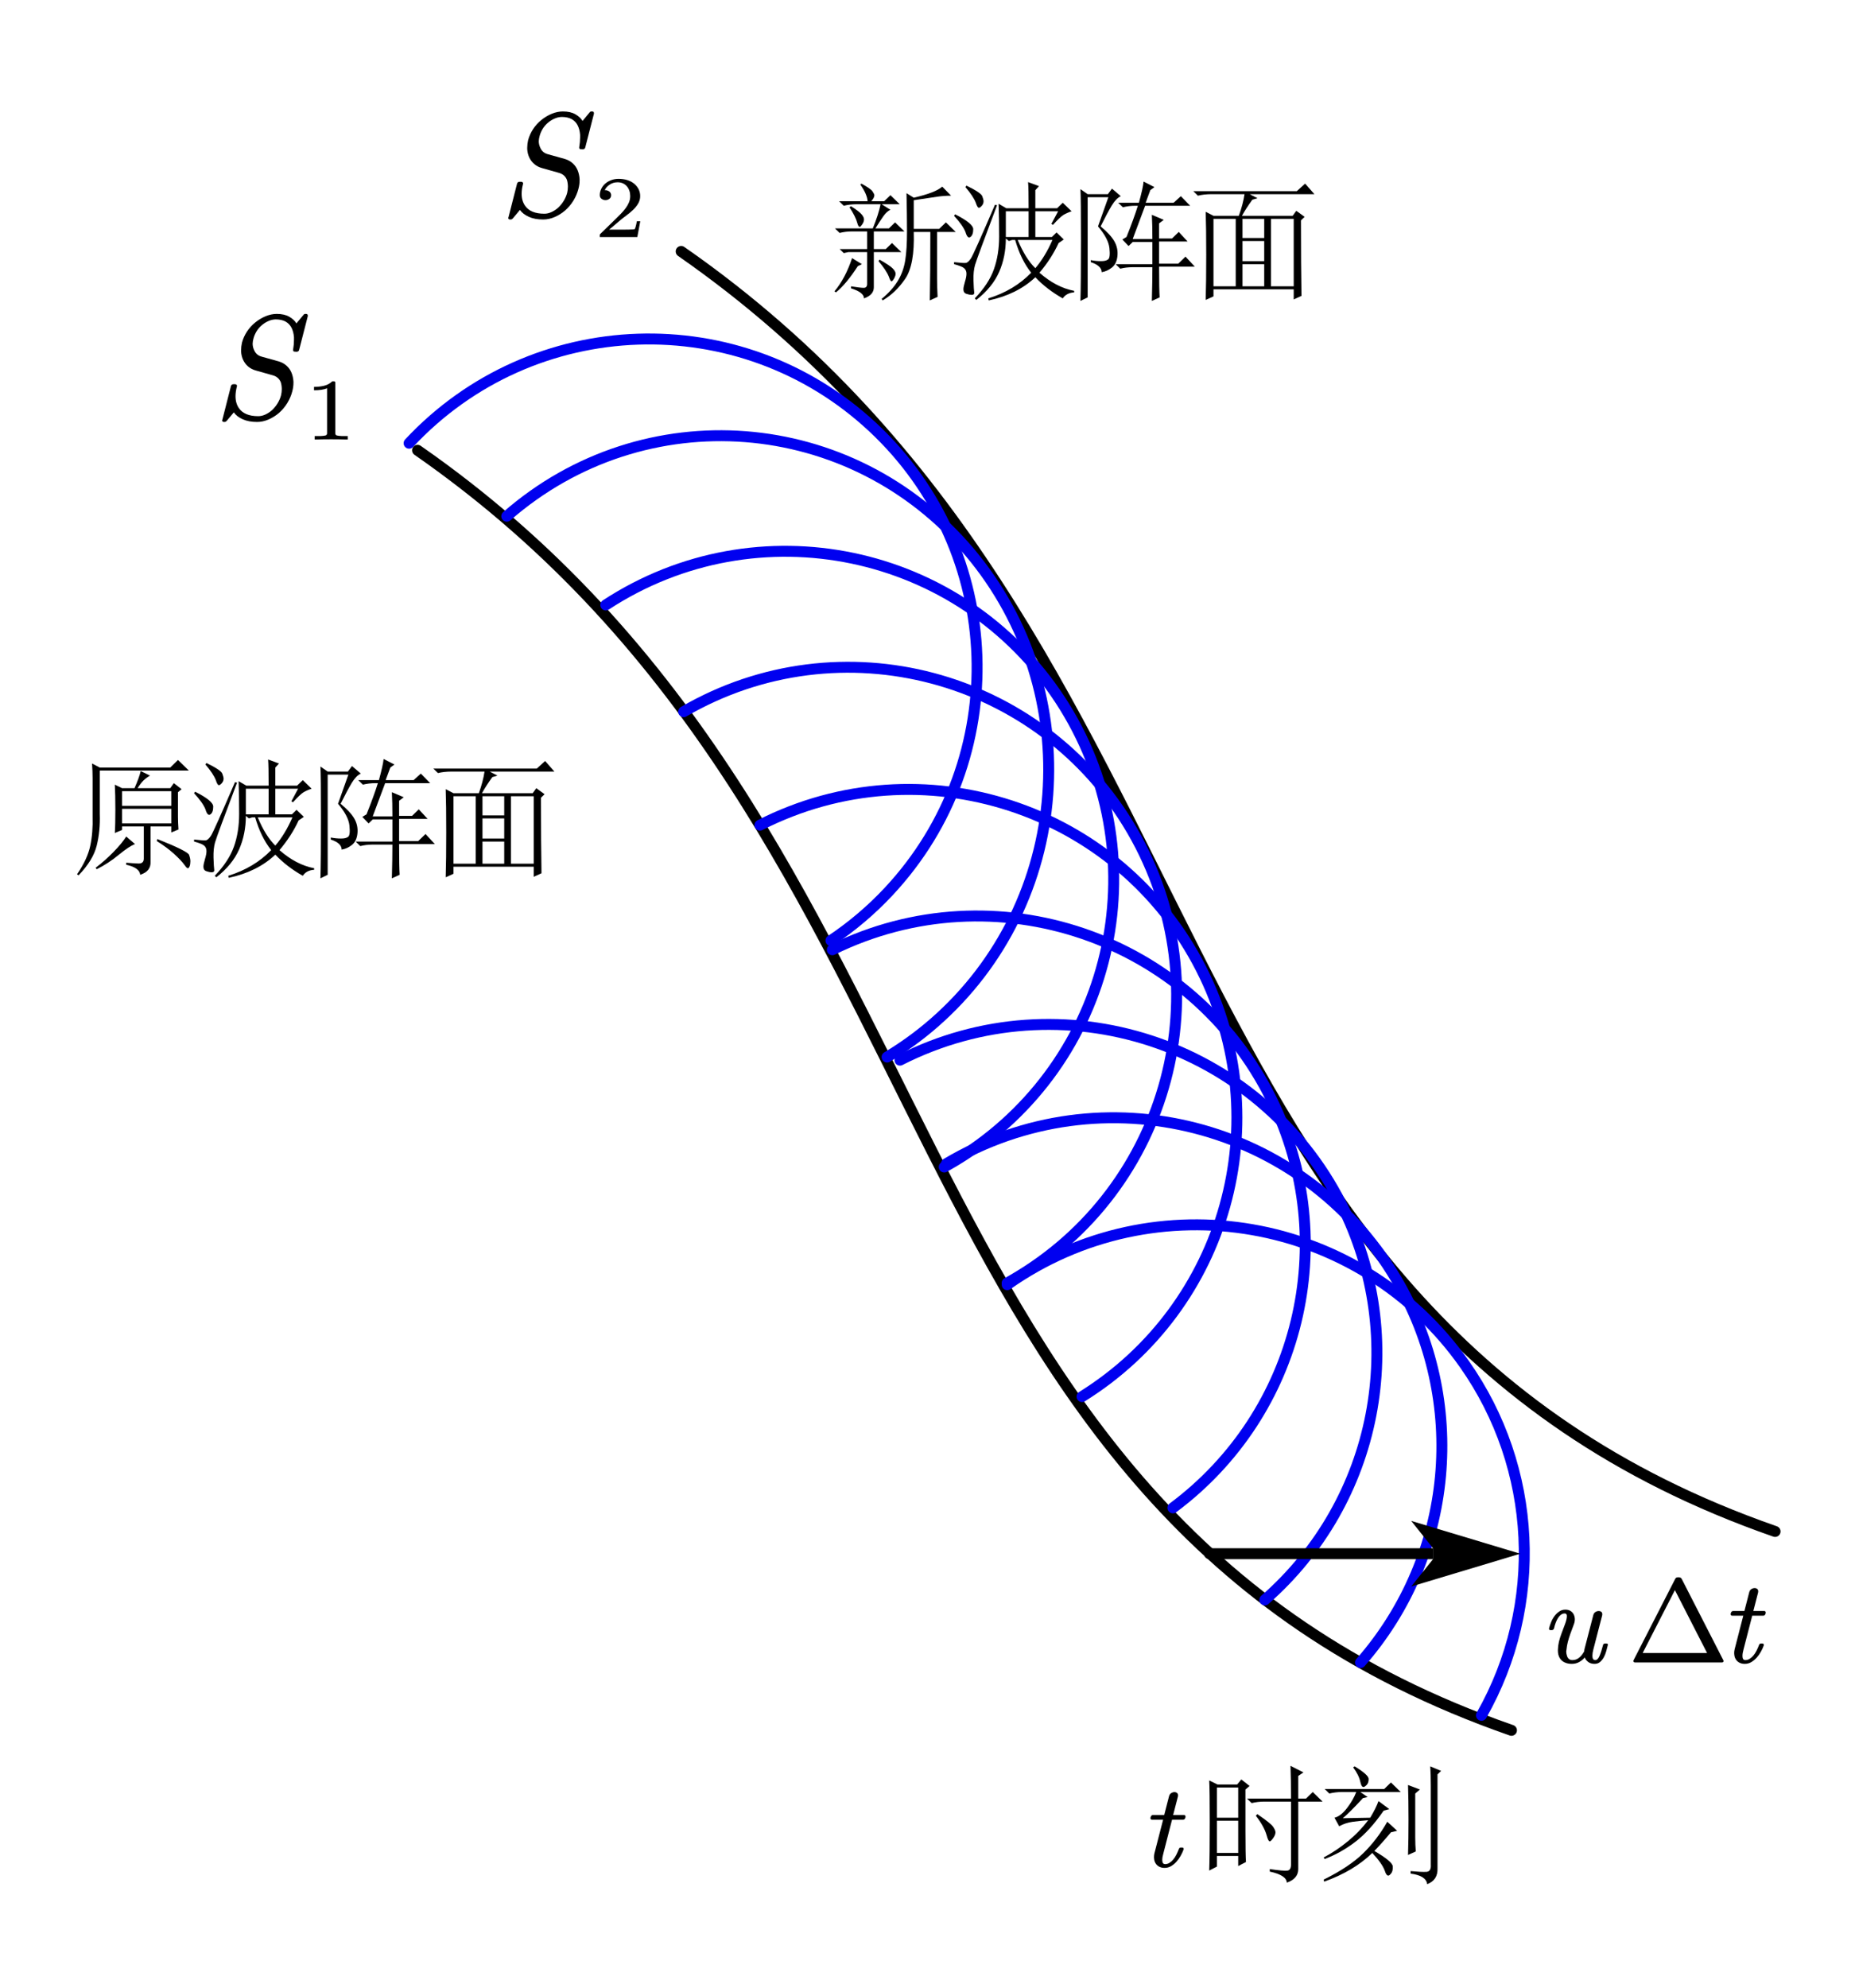 <?xml version="1.0" encoding="UTF-8"?>
<svg xmlns="http://www.w3.org/2000/svg" xmlns:xlink="http://www.w3.org/1999/xlink" width="406.98pt" height="436.02pt" viewBox="0 0 406.98 436.02" version="1.1">
<defs>
<g>
<symbol overflow="visible" id="glyph0-0">
<path style="stroke:none;" d=""/>
</symbol>
<symbol overflow="visible" id="glyph0-1">
<path style="stroke:none;" d=""/>
</symbol>
</g>
<clipPath id="clip1">
  <path d="M 406 436 L 406.98 436 L 406.98 436.02 L 406 436.02 Z M 406 436 "/>
</clipPath>
</defs>
<g id="surface1">
<g clip-path="url(#clip1)" clip-rule="nonzero">
<g style="fill:rgb(0%,0%,0%);fill-opacity:1;">
  <use xlink:href="#glyph0-1" x="406.58" y="436.26"/>
</g>
</g>
<path style="fill:none;stroke-width:15;stroke-linecap:round;stroke-linejoin:round;stroke:rgb(0%,0%,0%);stroke-opacity:1;stroke-miterlimit:10;" d="M 572.567 2108.719 C 1335.721 1578.001 1190.982 661.352 2072.561 354.327 " transform="matrix(0.16,0,0,-0.16,0,436.141)"/>
<path style="fill:none;stroke-width:15;stroke-linecap:round;stroke-linejoin:round;stroke:rgb(0%,0%,0%);stroke-opacity:1;stroke-miterlimit:10;" d="M 934.036 2381.277 C 1697.189 1850.559 1552.45 933.91 2434.029 626.885 " transform="matrix(0.16,0,0,-0.16,0,436.141)"/>
<path style="fill:none;stroke-width:15;stroke-linecap:round;stroke-linejoin:round;stroke:rgb(0%,0%,94.099%);stroke-opacity:1;stroke-miterlimit:10;" d="M 560.965 2118.424 C 730.598 2300.047 1015.352 2309.776 1196.979 2140.13 C 1378.607 1970.485 1388.325 1685.729 1218.691 1504.105 C 1194.948 1478.683 1168.34 1456.12 1139.407 1436.809 " transform="matrix(0.16,0,0,-0.16,0,436.141)"/>
<path style="fill:none;stroke-width:15;stroke-linecap:round;stroke-linejoin:round;stroke:rgb(0%,0%,94.099%);stroke-opacity:1;stroke-miterlimit:10;" d="M 694.909 2018.347 C 883.464 2182.909 1167.581 2160.908 1329.455 1969.238 C 1491.353 1777.543 1469.714 1488.754 1281.135 1324.168 C 1260.965 1306.568 1239.302 1290.826 1216.391 1277.112 " transform="matrix(0.16,0,0,-0.16,0,436.141)"/>
<path style="fill:none;stroke-width:15;stroke-linecap:round;stroke-linejoin:round;stroke:rgb(0%,0%,94.099%);stroke-opacity:1;stroke-miterlimit:10;" d="M 830.64 1896.711 C 1038.557 2032.843 1317.461 1974.665 1453.608 1766.739 C 1589.755 1558.812 1531.571 1279.899 1323.629 1143.767 C 1314.23 1137.607 1304.61 1131.813 1294.769 1126.387 " transform="matrix(0.16,0,0,-0.16,0,436.141)"/>
<path style="fill:none;stroke-width:15;stroke-linecap:round;stroke-linejoin:round;stroke:rgb(0%,0%,94.099%);stroke-opacity:1;stroke-miterlimit:10;" d="M 937.463 1750.458 C 1152.405 1875.224 1427.783 1802.134 1552.548 1587.193 C 1677.338 1372.251 1604.246 1096.858 1389.304 972.092 C 1386.562 970.503 1383.821 968.939 1381.03 967.399 " transform="matrix(0.16,0,0,-0.16,0,436.141)"/>
<path style="fill:none;stroke-width:15;stroke-linecap:round;stroke-linejoin:round;stroke:rgb(0%,0%,94.099%);stroke-opacity:1;stroke-miterlimit:10;" d="M 1042.082 1594.942 C 1263.609 1707.582 1534.508 1619.337 1647.156 1397.796 C 1753 1189.625 1682.013 935.058 1483.716 811.711 " transform="matrix(0.16,0,0,-0.16,0,436.141)"/>
<path style="fill:none;stroke-width:15;stroke-linecap:round;stroke-linejoin:round;stroke:rgb(0%,0%,94.099%);stroke-opacity:1;stroke-miterlimit:10;" d="M 1141.292 1424.171 C 1364.336 1533.83 1634.011 1441.894 1743.649 1218.861 C 1839.407 1024.11 1782.496 788.733 1608.334 659.225 " transform="matrix(0.16,0,0,-0.16,0,436.141)"/>
<path style="fill:none;stroke-width:15;stroke-linecap:round;stroke-linejoin:round;stroke:rgb(0%,0%,94.099%);stroke-opacity:1;stroke-miterlimit:10;" d="M 1234.039 1272.859 C 1455.591 1385.5 1726.49 1297.23 1839.138 1075.713 C 1932.473 892.158 1889.294 668.661 1734.323 533.066 " transform="matrix(0.16,0,0,-0.16,0,436.141)"/>
<path style="fill:none;stroke-width:15;stroke-linecap:round;stroke-linejoin:round;stroke:rgb(0%,0%,94.099%);stroke-opacity:1;stroke-miterlimit:10;" d="M 1297.805 1131.007 C 1511.621 1257.654 1787.661 1186.985 1914.31 973.168 C 2013.471 805.771 1993.791 593.591 1865.599 447.266 " transform="matrix(0.16,0,0,-0.16,0,436.141)"/>
<path style=" stroke:none;fill-rule:evenodd;fill:rgb(0%,0%,0%);fill-opacity:1;" d="M 65.641 76.68 C 65.578 76.973 65.418 77.121 65.16 77.117 C 65.137 77.141 65.082 77.152 64.996 77.148 C 64.941 77.152 64.898 77.141 64.867 77.117 L 64.723 77.117 C 64.441 77.121 64.305 77.016 64.305 76.805 L 64.305 76.695 C 64.434 75.922 64.496 75.207 64.496 74.547 L 64.496 73.949 C 64.434 73.148 64.25 72.453 63.957 71.871 C 63.66 71.293 63.227 70.844 62.66 70.523 C 62.09 70.207 61.367 70.047 60.496 70.043 C 59.992 70.047 59.477 70.156 58.957 70.379 C 58.434 70.594 57.949 70.895 57.496 71.27 C 57 71.68 56.598 72.141 56.285 72.66 C 55.977 73.176 55.75 73.703 55.609 74.246 C 55.5 74.637 55.441 75.008 55.43 75.363 C 55.43 75.855 55.539 76.324 55.754 76.773 C 56.066 77.527 56.625 78.008 57.43 78.215 L 61.141 79.25 C 61.82 79.453 62.398 79.77 62.875 80.203 C 63.355 80.637 63.715 81.148 63.957 81.738 C 64.199 82.328 64.34 82.973 64.383 83.676 L 64.383 83.957 C 64.383 84.562 64.297 85.188 64.125 85.824 C 63.902 86.703 63.539 87.551 63.047 88.363 C 62.551 89.18 61.938 89.91 61.207 90.559 C 60.508 91.156 59.742 91.633 58.906 91.996 C 58.074 92.355 57.238 92.535 56.398 92.535 C 55.164 92.535 54.109 92.336 53.238 91.938 C 52.367 91.543 51.719 91.043 51.301 90.434 L 49.703 92.332 C 49.566 92.469 49.418 92.535 49.27 92.535 L 49.172 92.535 C 48.902 92.535 48.758 92.43 48.734 92.223 C 48.734 92.16 48.754 92.102 48.785 92.051 L 50.656 84.711 C 50.719 84.418 50.91 84.266 51.219 84.254 L 51.574 84.254 C 51.703 84.254 51.824 84.309 51.93 84.41 C 51.973 84.496 51.996 84.57 51.996 84.629 C 51.996 84.676 51.984 84.727 51.961 84.789 C 51.77 85.543 51.672 86.242 51.672 86.891 C 51.672 87.926 51.926 88.805 52.43 89.523 C 53.238 90.684 54.648 91.266 56.656 91.266 C 57.164 91.266 57.676 91.148 58.199 90.914 C 58.719 90.68 59.207 90.359 59.656 89.965 C 60.152 89.504 60.57 88.996 60.906 88.434 C 61.246 87.875 61.496 87.297 61.656 86.699 C 61.766 86.223 61.82 85.773 61.82 85.352 C 61.82 84.832 61.75 84.328 61.609 83.848 C 61.285 83.043 60.691 82.523 59.82 82.293 L 56.156 81.258 C 55.5 81.082 54.938 80.793 54.461 80.391 C 53.988 79.988 53.621 79.508 53.359 78.953 C 53.094 78.402 52.941 77.789 52.898 77.117 L 52.898 76.773 C 52.898 76.254 52.961 75.703 53.094 75.125 C 53.316 74.293 53.68 73.492 54.172 72.73 C 54.668 71.965 55.281 71.293 56.012 70.703 C 56.699 70.141 57.457 69.691 58.277 69.348 C 59.102 69.008 59.914 68.84 60.723 68.836 C 61.832 68.84 62.742 69.043 63.465 69.461 C 64.184 69.871 64.707 70.359 65.031 70.922 L 66.578 69.059 C 66.664 68.914 66.805 68.84 66.996 68.836 L 67.141 68.836 C 67.402 68.84 67.527 68.965 67.527 69.215 L 67.527 69.34 Z M 65.641 76.68 "/>
<path style=" stroke:none;fill-rule:evenodd;fill:rgb(0%,0%,0%);fill-opacity:1;" d="M 76.289 96.387 C 75.051 96.352 73.844 96.332 72.668 96.332 C 71.496 96.332 70.289 96.352 69.047 96.387 L 69.047 95.629 L 69.746 95.629 C 69.969 95.629 70.176 95.629 70.371 95.621 C 70.566 95.617 70.754 95.602 70.93 95.578 C 71.105 95.555 71.258 95.531 71.383 95.508 C 71.492 95.488 71.582 95.438 71.652 95.344 C 71.723 95.254 71.758 95.152 71.758 95.043 L 71.758 85.145 C 71.422 85.289 71.008 85.402 70.516 85.477 C 70.023 85.555 69.484 85.594 68.895 85.59 L 68.895 84.844 C 69.703 84.844 70.453 84.758 71.137 84.586 C 71.82 84.414 72.414 84.09 72.91 83.617 L 73.227 83.617 C 73.449 83.617 73.559 83.711 73.559 83.906 L 73.559 95.043 C 73.559 95.16 73.594 95.262 73.66 95.348 C 73.727 95.438 73.824 95.488 73.953 95.508 C 74.062 95.531 74.199 95.555 74.367 95.578 C 74.535 95.602 74.727 95.617 74.938 95.621 C 75.152 95.629 75.359 95.629 75.562 95.629 L 76.289 95.629 Z M 76.289 96.387 "/>
<path style=" stroke:none;fill-rule:evenodd;fill:rgb(0%,0%,0%);fill-opacity:1;" d="M 128.418 32.281 C 128.352 32.578 128.191 32.723 127.934 32.723 C 127.91 32.742 127.859 32.754 127.773 32.754 C 127.719 32.754 127.676 32.742 127.641 32.723 L 127.496 32.723 C 127.219 32.723 127.078 32.617 127.078 32.406 L 127.078 32.297 C 127.207 31.527 127.27 30.809 127.27 30.152 L 127.27 29.555 C 127.207 28.75 127.027 28.059 126.73 27.477 C 126.434 26.898 126.004 26.445 125.434 26.129 C 124.863 25.812 124.141 25.652 123.27 25.648 C 122.766 25.652 122.25 25.758 121.73 25.98 C 121.211 26.199 120.723 26.496 120.27 26.871 C 119.777 27.281 119.371 27.742 119.062 28.262 C 118.75 28.781 118.523 29.309 118.383 29.852 C 118.277 30.238 118.219 30.609 118.203 30.965 C 118.203 31.457 118.312 31.926 118.527 32.375 C 118.84 33.129 119.398 33.613 120.207 33.82 L 123.914 34.855 C 124.594 35.055 125.172 35.371 125.648 35.805 C 126.129 36.238 126.488 36.75 126.73 37.34 C 126.973 37.934 127.117 38.578 127.16 39.277 L 127.16 39.559 C 127.16 40.168 127.074 40.789 126.902 41.426 C 126.676 42.305 126.316 43.152 125.82 43.969 C 125.324 44.781 124.711 45.516 123.98 46.164 C 123.281 46.758 122.516 47.238 121.684 47.598 C 120.848 47.957 120.012 48.137 119.172 48.137 C 117.938 48.137 116.883 47.941 116.012 47.543 C 115.141 47.145 114.496 46.645 114.074 46.035 L 112.48 47.934 C 112.34 48.07 112.195 48.137 112.043 48.137 L 111.945 48.137 C 111.68 48.137 111.531 48.035 111.512 47.824 C 111.512 47.762 111.527 47.703 111.559 47.652 L 113.43 40.312 C 113.496 40.02 113.684 39.867 113.996 39.859 L 114.348 39.859 C 114.477 39.859 114.598 39.91 114.703 40.016 C 114.746 40.098 114.77 40.172 114.77 40.234 C 114.77 40.277 114.758 40.328 114.738 40.391 C 114.543 41.145 114.445 41.844 114.445 42.492 C 114.445 43.527 114.699 44.406 115.203 45.125 C 116.012 46.289 117.422 46.867 119.43 46.867 C 119.938 46.867 120.449 46.75 120.973 46.516 C 121.496 46.281 121.98 45.965 122.434 45.566 C 122.926 45.109 123.344 44.598 123.684 44.039 C 124.02 43.48 124.27 42.902 124.434 42.305 C 124.539 41.824 124.594 41.375 124.594 40.957 C 124.594 40.434 124.523 39.934 124.383 39.449 C 124.062 38.645 123.465 38.129 122.594 37.898 L 118.93 36.863 C 118.277 36.684 117.711 36.395 117.238 35.992 C 116.766 35.59 116.395 35.113 116.133 34.559 C 115.871 34.004 115.715 33.391 115.672 32.723 L 115.672 32.375 C 115.672 31.855 115.738 31.309 115.867 30.73 C 116.094 29.895 116.453 29.098 116.945 28.332 C 117.441 27.566 118.055 26.895 118.785 26.305 C 119.477 25.742 120.23 25.293 121.051 24.949 C 121.875 24.613 122.691 24.441 123.496 24.441 C 124.605 24.441 125.52 24.648 126.238 25.062 C 126.961 25.477 127.48 25.965 127.805 26.527 L 129.352 24.66 C 129.438 24.516 129.578 24.441 129.77 24.441 L 129.918 24.441 C 130.176 24.441 130.305 24.566 130.305 24.816 L 130.305 24.941 Z M 128.418 32.281 "/>
<path style=" stroke:none;fill-rule:evenodd;fill:rgb(0%,0%,0%);fill-opacity:1;" d="M 139.824 51.988 L 131.59 51.988 L 131.59 51.504 C 131.59 51.469 131.609 51.418 131.652 51.348 L 134.957 48.133 C 135.352 47.746 135.746 47.352 136.148 46.949 C 136.551 46.543 136.906 46.129 137.223 45.707 C 137.543 45.289 137.793 44.852 137.984 44.406 C 138.172 43.957 138.266 43.488 138.266 42.996 C 138.266 42.578 138.207 42.191 138.082 41.832 C 137.961 41.473 137.785 41.156 137.559 40.883 C 137.328 40.609 137.043 40.391 136.699 40.223 C 136.355 40.059 135.957 39.973 135.504 39.973 C 134.832 39.973 134.234 40.152 133.719 40.516 C 133.203 40.875 132.859 41.27 132.691 41.703 C 132.66 41.715 132.715 41.723 132.855 41.723 L 133.027 41.723 C 133.23 41.762 133.402 41.824 133.551 41.91 C 133.703 41.996 133.824 42.113 133.926 42.262 C 134.027 42.41 134.078 42.59 134.078 42.801 C 134.078 43.152 133.949 43.422 133.695 43.609 C 133.438 43.797 133.152 43.891 132.836 43.891 C 132.531 43.891 132.246 43.797 131.984 43.609 C 131.723 43.422 131.59 43.152 131.59 42.801 C 131.59 42.309 131.699 41.844 131.914 41.406 C 132.129 40.965 132.422 40.586 132.793 40.262 C 133.164 39.941 133.602 39.688 134.109 39.5 C 134.613 39.312 135.152 39.219 135.719 39.219 C 136.418 39.219 137.062 39.312 137.645 39.496 C 138.227 39.68 138.727 39.945 139.137 40.289 C 139.551 40.637 139.871 41.035 140.105 41.488 C 140.332 41.941 140.453 42.445 140.453 42.996 C 140.453 43.605 140.297 44.164 139.984 44.676 C 139.676 45.191 139.289 45.66 138.832 46.086 C 138.375 46.516 137.887 46.918 137.371 47.293 C 136.855 47.672 136.387 48.039 135.969 48.395 L 133.645 50.355 L 136.688 50.355 C 137.113 50.355 137.508 50.352 137.875 50.348 C 138.242 50.34 138.555 50.328 138.812 50.312 C 139.07 50.293 139.199 50.281 139.207 50.273 C 139.262 50.234 139.312 50.152 139.359 50.031 C 139.406 49.906 139.449 49.762 139.492 49.594 C 139.531 49.43 139.57 49.258 139.613 49.086 C 139.652 48.914 139.688 48.723 139.723 48.52 L 140.473 48.52 Z M 139.824 51.988 "/>
<path style="fill:none;stroke-width:15;stroke-linecap:round;stroke-linejoin:round;stroke:rgb(0%,0%,94.099%);stroke-opacity:1;stroke-miterlimit:10;" d="M 1381.128 965.101 C 1584.345 1108.151 1865.06 1059.384 2008.11 856.176 C 2108.373 713.761 2117.454 526.295 2031.438 374.861 " transform="matrix(0.16,0,0,-0.16,0,436.141)"/>
<path style=" stroke:none;fill-rule:evenodd;fill:rgb(0%,0%,0%);fill-opacity:1;" d="M 20.312 170.637 C 20.312 169.684 20.277 168.621 20.195 167.434 L 21.895 168.32 L 37.348 168.32 L 39.047 166.66 L 41.434 168.98 L 21.895 168.98 L 21.895 178.477 C 21.98 180.988 21.75 183.305 21.219 185.438 C 20.691 187.578 19.367 189.738 17.246 191.945 L 16.898 191.727 C 18.414 189.523 19.387 187.445 19.801 185.492 C 20.215 183.547 20.387 181.387 20.312 179.027 Z M 27.691 189.188 C 28.602 189.27 29.477 189.324 30.305 189.359 C 31.137 189.398 31.551 189.047 31.551 188.301 L 31.551 181.234 L 26.781 181.234 L 26.781 182.008 L 25.191 182.672 C 25.273 181.5 25.309 179.793 25.309 177.543 C 25.309 175.301 25.273 173.48 25.191 172.07 L 26.781 172.844 L 29.512 172.844 C 30.191 171.305 30.648 170.059 30.867 169.09 L 32.914 170.086 C 32.391 170.387 31.918 170.738 31.496 171.141 C 31.082 171.547 30.641 172.113 30.188 172.844 L 37.348 172.844 L 38.141 171.742 L 39.84 173.066 L 39.047 173.727 L 39.047 179.137 C 39.047 179.953 39.09 180.879 39.16 181.898 L 37.574 182.562 L 37.574 181.234 L 33.027 181.234 L 33.027 188.965 C 33.109 190.367 32.352 191.324 30.758 191.836 C 30.684 190.809 29.664 190.07 27.691 189.629 Z M 26.781 173.508 L 26.781 176.711 L 37.574 176.711 L 37.574 173.508 Z M 26.781 177.371 L 26.781 180.574 L 37.574 180.574 L 37.574 177.371 Z M 27.691 183.445 L 29.621 185.102 C 28.793 185.406 27.617 186.176 26.102 187.418 C 24.59 188.676 22.965 189.738 21.219 190.621 L 20.992 190.289 C 22.434 189.191 23.758 188.02 24.969 186.762 C 26.184 185.516 27.086 184.41 27.691 183.445 Z M 34.508 183.996 C 38.973 185.77 41.301 186.93 41.488 187.48 C 41.68 188.035 41.77 188.496 41.77 188.855 C 41.77 189.305 41.715 189.668 41.605 189.957 C 41.496 190.254 41.355 190.398 41.207 190.398 C 41.055 190.398 40.828 190.18 40.523 189.738 C 40 189.008 39.199 188.164 38.141 187.207 C 37.078 186.254 35.832 185.328 34.391 184.438 Z M 34.508 183.996 "/>
<path style=" stroke:none;fill-rule:evenodd;fill:rgb(0%,0%,0%);fill-opacity:1;" d="M 63.93 175.715 L 65.406 172.957 L 60.406 172.957 L 60.406 178.586 L 64.047 178.586 L 65.066 177.594 L 66.656 179.137 L 65.52 179.91 C 64.461 182.203 63.059 184.367 61.316 186.426 C 63.742 188.566 66.281 189.891 68.926 190.398 L 68.926 190.73 C 67.797 190.809 66.961 191.25 66.43 192.055 C 64.09 190.73 62.078 189.191 60.406 187.418 C 57.762 189.926 54.352 191.613 50.188 192.5 L 50.078 192.055 C 53.867 190.883 57.004 189.008 59.5 186.426 C 57.988 184.52 56.816 182.125 55.984 179.25 L 55.301 179.25 L 54.617 179.469 L 53.938 178.918 C 53.938 181.574 53.445 184.023 52.465 186.266 C 51.477 188.516 49.809 190.551 47.465 192.387 L 47.121 192.055 C 49.168 189.926 50.566 187.797 51.324 185.66 C 52.086 183.527 52.465 181.133 52.465 178.484 C 52.465 175.832 52.43 173.438 52.348 171.301 L 54.047 172.293 L 58.934 172.293 C 58.934 169.352 58.898 167.441 58.82 166.551 L 61.211 167.434 L 60.406 168.32 L 60.406 172.293 L 65.176 172.293 L 66.43 171.078 L 68.363 172.957 C 67.684 173.184 67.102 173.445 66.602 173.734 C 66.109 174.031 65.336 174.762 64.273 175.938 Z M 53.938 172.957 L 53.938 178.586 L 58.934 178.586 L 58.934 172.957 Z M 60.406 185.434 C 61.848 183.75 63.094 181.684 64.156 179.25 L 56.551 179.25 C 57.684 181.98 58.977 184.039 60.406 185.434 Z M 52.008 171.629 C 49.059 179.441 47.445 183.805 47.184 184.723 C 46.922 185.645 46.805 186.762 46.84 188.09 C 46.883 189.414 46.938 190.332 47.012 190.844 C 47.012 191.141 46.824 191.285 46.438 191.285 C 46.137 191.285 45.766 191.215 45.309 191.062 C 44.855 190.918 44.629 190.586 44.629 190.07 C 44.629 189.711 44.742 189.16 44.965 188.414 C 45.195 187.68 45.301 187.094 45.301 186.645 C 45.301 186.137 45.137 185.734 44.793 185.438 C 44.457 185.148 43.719 184.852 42.582 184.547 L 42.582 184.105 C 43.945 184.258 44.801 184.32 45.137 184.281 C 45.48 184.246 45.859 183.914 46.277 183.285 C 46.688 182.664 48.453 178.738 51.555 171.52 Z M 42.809 173.617 C 45.461 174.949 46.781 176.039 46.781 176.883 C 46.781 177.73 46.578 178.305 46.156 178.594 C 45.742 178.891 45.379 178.516 45.074 177.48 C 44.703 176.531 43.871 175.355 42.582 173.949 Z M 45.301 167.324 C 47.426 168.359 48.582 169.137 48.77 169.648 C 48.961 170.168 49.051 170.531 49.051 170.746 C 49.051 171.121 48.922 171.457 48.66 171.746 C 48.398 172.043 48.184 172.188 48.031 172.184 C 47.812 172.188 47.582 171.824 47.348 171.078 C 46.977 170.125 46.219 168.988 45.074 167.656 Z M 45.301 167.324 "/>
<path style=" stroke:none;fill-rule:evenodd;fill:rgb(0%,0%,0%);fill-opacity:1;" d="M 86.09 179.027 C 86.09 176.973 86.055 175.203 85.973 173.727 L 88.582 174.832 L 87.562 175.605 L 87.562 178.918 L 90.402 178.918 L 91.879 177.48 L 93.816 179.578 L 87.562 179.578 L 87.562 184.438 L 91.766 184.438 L 93.359 182.891 L 95.398 185.102 L 87.562 185.102 C 87.562 188.496 87.605 190.73 87.68 191.836 L 85.973 192.609 C 86.055 189.668 86.09 187.207 86.09 185.211 L 81.777 185.211 C 80.789 185.219 79.879 185.328 79.047 185.543 L 78.027 184.547 L 86.09 184.547 L 86.09 179.691 L 81.777 179.691 L 80.867 180.574 L 79.5 179.137 L 80.41 178.586 C 81.473 175.941 82.305 173.66 82.906 171.742 L 82.34 171.742 C 81.359 171.746 80.453 171.859 79.617 172.07 L 78.59 171.078 L 83.133 171.078 C 83.738 168.875 84.082 167.332 84.16 166.441 L 86.543 167.656 L 85.633 168.32 L 84.613 171.078 L 90.746 171.078 L 92.332 169.645 L 94.379 171.742 L 84.5 171.742 L 81.777 179.027 Z M 74.73 176.266 C 76.172 177.453 77.176 178.539 77.746 179.531 C 78.309 180.523 78.535 181.594 78.426 182.734 C 78.316 183.879 77.918 184.723 77.234 185.273 C 76.551 185.824 75.793 186.176 74.957 186.316 C 74.957 185.363 74.168 184.633 72.574 184.105 L 72.574 183.664 C 73.336 183.816 74.09 183.895 74.844 183.887 C 75.531 183.895 76.039 183.77 76.379 183.508 C 76.723 183.25 76.812 182.422 76.664 181.023 C 76.512 179.629 75.676 178.039 74.16 176.266 L 76.434 169.863 L 71.891 169.863 L 71.891 191.836 L 70.301 192.609 C 70.387 190.035 70.418 185.625 70.418 179.367 C 70.418 173.113 70.387 169.352 70.301 168.094 L 71.891 169.203 L 76.324 169.203 L 77.227 167.988 L 79.16 169.645 C 78.48 169.945 77.82 170.629 77.172 171.691 C 76.531 172.762 75.719 174.285 74.73 176.266 Z M 74.73 176.266 "/>
<path style=" stroke:none;fill-rule:evenodd;fill:rgb(0%,0%,0%);fill-opacity:1;" d="M 105.855 184.547 L 105.855 189.406 L 110.625 189.406 L 110.625 184.547 Z M 105.055 173.949 C 105.664 172.266 106.082 170.68 106.305 169.203 L 99.039 169.203 C 97.91 169.207 96.926 169.32 96.086 169.531 L 95.066 168.539 L 117.777 168.539 L 119.598 166.883 L 121.637 169.203 L 107.441 169.203 L 109.145 170.086 L 108.016 170.414 C 107.105 171.672 106.344 172.852 105.738 173.949 L 116.867 173.949 L 117.664 172.844 L 119.48 174.168 L 118.688 174.941 C 118.688 181.574 118.73 187.094 118.801 191.504 L 117.098 192.277 L 117.098 190.07 L 99.496 190.07 L 99.496 191.613 L 97.785 192.387 C 97.867 189.812 97.902 186.527 97.902 182.512 C 97.902 178.504 97.867 175.355 97.785 173.066 L 99.496 173.949 Z M 99.496 174.613 L 99.496 189.406 L 104.375 189.406 L 104.375 174.613 Z M 112.102 174.613 L 112.102 189.406 L 117.098 189.406 L 117.098 174.613 Z M 105.855 174.613 L 105.855 178.809 L 110.625 178.809 L 110.625 174.613 Z M 105.855 179.469 L 105.855 183.887 L 110.625 183.887 L 110.625 179.469 Z M 105.855 179.469 "/>
<path style=" stroke:none;fill-rule:evenodd;fill:rgb(0%,0%,0%);fill-opacity:1;" d="M 205.586 50.863 L 205.586 61.02 C 205.586 62.207 205.629 63.559 205.703 65.105 L 203.996 65.879 C 204.078 61.988 204.113 56.977 204.113 50.863 L 200.473 50.863 C 200.625 55.652 200.004 59.082 198.602 61.137 C 197.195 63.195 195.547 64.773 193.652 65.879 L 193.426 65.547 C 194.941 64.301 196.117 63 196.953 61.637 C 197.785 60.277 198.336 58.766 198.602 57.109 C 198.863 55.453 198.992 53.375 198.992 50.871 C 198.992 48.371 198.957 45.535 198.883 42.363 L 200.473 43.355 C 203.656 42.625 205.746 41.816 206.727 40.926 L 208.66 42.914 C 207.602 42.922 206.578 42.996 205.594 43.141 C 204.609 43.293 202.898 43.547 200.473 43.906 L 200.473 50.199 L 206.043 50.199 L 207.523 48.766 L 209.68 50.863 Z M 186.711 45.23 C 187.773 45.902 188.52 46.453 188.93 46.895 C 189.352 47.336 189.559 47.742 189.559 48.102 C 189.559 48.477 189.426 48.848 189.16 49.215 C 188.898 49.586 188.723 49.766 188.648 49.758 C 188.422 49.766 188.227 49.469 188.078 48.875 C 187.855 48 187.285 46.859 186.375 45.453 Z M 192.969 56.938 C 194.41 57.75 195.355 58.379 195.809 58.82 C 196.262 59.262 196.492 59.668 196.492 60.027 C 196.492 60.332 196.379 60.684 196.152 61.082 C 195.926 61.492 195.734 61.691 195.582 61.684 C 195.43 61.691 195.242 61.359 195.016 60.691 C 194.637 59.738 193.879 58.598 192.742 57.266 Z M 186.941 56.605 L 189.102 57.93 L 188.195 58.371 C 186.527 60.953 184.934 62.871 183.418 64.113 L 183.074 63.891 C 184.672 61.988 185.961 59.559 186.941 56.605 Z M 186.711 62.789 C 188.078 63.016 189.008 63.117 189.504 63.117 C 190 63.117 190.242 62.828 190.242 62.234 L 190.242 55.281 L 186.148 55.281 L 185.121 55.5 L 184.211 54.617 L 190.242 54.617 L 190.242 50.754 L 186.941 50.754 C 185.961 50.758 185.051 50.871 184.211 51.082 L 183.191 50.09 L 191.488 50.09 C 192.328 48.035 192.895 46.266 193.195 44.789 L 187.848 44.789 C 186.871 44.797 185.961 44.906 185.121 45.121 L 184.102 44.129 L 190.352 44.129 C 190.281 43.105 189.75 41.891 188.758 40.484 L 188.984 40.262 C 190.352 41.012 191.172 41.582 191.434 41.98 C 191.703 42.387 191.832 42.664 191.832 42.805 C 191.832 43.176 191.605 43.617 191.148 44.129 L 193.988 44.129 L 195.355 42.805 L 197.402 44.789 L 193.426 44.789 L 195.355 46.004 C 194.832 46.234 194.32 46.695 193.824 47.391 C 193.328 48.098 192.742 48.992 192.059 50.09 L 195.016 50.09 L 196.379 48.766 L 198.426 50.754 L 191.715 50.754 L 191.715 54.617 L 194.336 54.617 L 195.699 53.293 L 197.746 55.281 L 191.715 55.281 L 191.715 63.008 C 191.715 64.113 191 64.926 189.559 65.438 C 189.559 64.555 188.613 63.824 186.711 63.23 Z M 186.711 62.789 "/>
<path style=" stroke:none;fill-rule:evenodd;fill:rgb(0%,0%,0%);fill-opacity:1;" d="M 230.668 49.098 L 232.145 46.336 L 227.148 46.336 L 227.148 51.969 L 230.785 51.969 L 231.805 50.973 L 233.395 52.52 L 232.258 53.293 C 231.199 55.582 229.801 57.75 228.055 59.805 C 230.48 61.945 233.02 63.27 235.664 63.781 L 235.664 64.113 C 234.535 64.188 233.699 64.629 233.168 65.438 C 230.828 64.113 228.816 62.574 227.148 60.801 C 224.5 63.305 221.09 64.996 216.926 65.879 L 216.816 65.438 C 220.605 64.266 223.742 62.387 226.238 59.805 C 224.727 57.902 223.555 55.508 222.723 52.629 L 222.039 52.629 L 221.355 52.852 L 220.676 52.297 C 220.676 54.957 220.188 57.406 219.203 59.648 C 218.215 61.898 216.547 63.934 214.203 65.77 L 213.859 65.438 C 215.906 63.305 217.309 61.18 218.062 59.039 C 218.824 56.91 219.203 54.516 219.203 51.863 C 219.203 49.215 219.168 46.82 219.086 44.68 L 220.785 45.672 L 225.672 45.672 C 225.672 42.734 225.637 40.82 225.559 39.934 L 227.949 40.816 L 227.148 41.699 L 227.148 45.672 L 231.914 45.672 L 233.168 44.461 L 235.102 46.336 C 234.422 46.562 233.84 46.824 233.34 47.117 C 232.848 47.414 232.074 48.145 231.012 49.316 Z M 220.676 46.336 L 220.676 51.969 L 225.672 51.969 L 225.672 46.336 Z M 227.148 58.812 C 228.586 57.129 229.836 55.066 230.898 52.629 L 223.289 52.629 C 224.426 55.363 225.715 57.418 227.148 58.812 Z M 218.746 45.012 C 215.797 52.824 214.184 57.184 213.922 58.102 C 213.66 59.027 213.543 60.145 213.578 61.469 C 213.621 62.793 213.676 63.711 213.75 64.223 C 213.75 64.52 213.562 64.664 213.176 64.664 C 212.875 64.664 212.504 64.594 212.047 64.445 C 211.594 64.301 211.367 63.969 211.367 63.449 C 211.367 63.09 211.48 62.539 211.703 61.793 C 211.934 61.062 212.039 60.477 212.039 60.027 C 212.039 59.516 211.875 59.117 211.531 58.82 C 211.195 58.531 210.457 58.234 209.32 57.93 L 209.32 57.488 C 210.684 57.641 211.539 57.703 211.875 57.66 C 212.219 57.625 212.598 57.293 213.016 56.668 C 213.426 56.047 215.191 52.117 218.293 44.902 Z M 209.547 47 C 212.199 48.332 213.523 49.422 213.523 50.262 C 213.523 51.113 213.316 51.684 212.895 51.973 C 212.48 52.27 212.117 51.898 211.812 50.863 C 211.441 49.91 210.609 48.738 209.32 47.328 Z M 212.039 40.707 C 214.164 41.742 215.32 42.52 215.508 43.031 C 215.703 43.547 215.789 43.914 215.789 44.129 C 215.789 44.5 215.66 44.84 215.398 45.129 C 215.137 45.426 214.922 45.57 214.77 45.562 C 214.551 45.57 214.324 45.203 214.086 44.461 C 213.715 43.508 212.957 42.367 211.812 41.035 Z M 212.039 40.707 "/>
<path style=" stroke:none;fill-rule:evenodd;fill:rgb(0%,0%,0%);fill-opacity:1;" d="M 252.828 52.41 C 252.828 50.352 252.793 48.586 252.711 47.109 L 255.324 48.215 L 254.301 48.984 L 254.301 52.297 L 257.141 52.297 L 258.617 50.863 L 260.555 52.961 L 254.301 52.961 L 254.301 57.82 L 258.504 57.82 L 260.098 56.273 L 262.137 58.48 L 254.301 58.48 C 254.301 61.875 254.344 64.113 254.418 65.215 L 252.711 65.988 C 252.793 63.051 252.828 60.586 252.828 58.594 L 248.516 58.594 C 247.527 58.598 246.617 58.711 245.785 58.922 L 244.766 57.93 L 252.828 57.93 L 252.828 53.07 L 248.516 53.07 L 247.605 53.953 L 246.238 52.52 L 247.148 51.969 C 248.211 49.324 249.043 47.039 249.645 45.121 L 249.078 45.121 C 248.102 45.129 247.191 45.238 246.355 45.453 L 245.328 44.461 L 249.871 44.461 C 250.477 42.258 250.824 40.711 250.898 39.82 L 253.281 41.035 L 252.375 41.699 L 251.352 44.461 L 257.488 44.461 L 259.074 43.023 L 261.117 45.121 L 251.238 45.121 L 248.516 52.41 Z M 241.473 49.648 C 242.91 50.836 243.914 51.918 244.484 52.914 C 245.047 53.906 245.273 54.977 245.164 56.113 C 245.055 57.262 244.656 58.102 243.973 58.652 C 243.289 59.207 242.531 59.559 241.699 59.695 C 241.699 58.742 240.906 58.012 239.312 57.488 L 239.312 57.047 C 240.074 57.199 240.828 57.273 241.582 57.266 C 242.27 57.273 242.781 57.148 243.117 56.887 C 243.461 56.633 243.551 55.805 243.402 54.402 C 243.25 53.008 242.414 51.422 240.898 49.648 L 243.172 43.246 L 238.629 43.246 L 238.629 65.215 L 237.039 65.988 C 237.125 63.414 237.156 59.008 237.156 52.746 C 237.156 46.496 237.125 42.734 237.039 41.477 L 238.629 42.582 L 243.062 42.582 L 243.965 41.367 L 245.902 43.023 C 245.223 43.328 244.559 44.012 243.91 45.074 C 243.27 46.145 242.457 47.668 241.473 49.648 Z M 241.473 49.648 "/>
<path style=" stroke:none;fill-rule:evenodd;fill:rgb(0%,0%,0%);fill-opacity:1;" d="M 272.598 57.93 L 272.598 62.789 L 277.363 62.789 L 277.363 57.93 Z M 271.793 47.328 C 272.402 45.645 272.824 44.059 273.043 42.582 L 265.777 42.582 C 264.648 42.59 263.664 42.699 262.824 42.914 L 261.805 41.922 L 284.516 41.922 L 286.336 40.262 L 288.375 42.582 L 274.184 42.582 L 275.883 43.465 L 274.754 43.797 C 273.844 45.051 273.086 46.234 272.477 47.328 L 283.605 47.328 L 284.402 46.227 L 286.223 47.551 L 285.426 48.324 C 285.426 54.957 285.469 60.477 285.539 64.887 L 283.836 65.66 L 283.836 63.449 L 266.234 63.449 L 266.234 64.996 L 264.523 65.77 C 264.605 63.195 264.641 59.91 264.641 55.895 C 264.641 51.883 264.605 48.738 264.523 46.445 L 266.234 47.328 Z M 266.234 47.992 L 266.234 62.789 L 271.113 62.789 L 271.113 47.992 Z M 278.84 47.992 L 278.84 62.789 L 283.836 62.789 L 283.836 47.992 Z M 272.598 47.992 L 272.598 52.188 L 277.363 52.188 L 277.363 47.992 Z M 272.598 52.852 L 272.598 57.266 L 277.363 57.266 L 277.363 52.852 Z M 272.598 52.852 "/>
<path style=" stroke:none;fill-rule:nonzero;fill:rgb(0%,0%,0%);fill-opacity:1;" d="M 265.352 339.52 L 314.422 339.52 L 314.422 341.918 L 265.352 341.918 C 264.691 341.918 264.152 341.383 264.152 340.719 C 264.152 340.059 264.691 339.52 265.352 339.52 Z M 333.551 340.719 L 309.613 333.527 L 314.402 339.52 L 314.402 341.918 L 309.613 347.91 Z M 333.551 340.719 "/>
<path style=" stroke:none;fill-rule:evenodd;fill:rgb(0%,0%,0%);fill-opacity:1;" d="M 352.734 360.812 C 352.641 361.199 352.531 361.625 352.402 362.094 C 352.273 362.562 352.102 362.996 351.887 363.398 C 351.672 363.801 351.398 364.148 351.07 364.441 C 350.746 364.734 350.336 364.879 349.844 364.879 C 349.242 364.879 348.758 364.723 348.387 364.414 C 348.02 364.105 347.789 363.789 347.703 363.461 C 347.41 363.82 347.02 364.148 346.527 364.441 C 346.039 364.734 345.469 364.879 344.824 364.879 C 344.242 364.879 343.719 364.77 343.258 364.551 C 342.797 364.336 342.434 364 342.168 363.547 C 341.91 363.062 341.785 362.531 341.793 361.941 L 341.793 361.844 C 341.809 361.23 341.887 360.625 342.023 360.023 C 342.164 359.445 342.363 358.812 342.625 358.117 C 342.887 357.422 343.141 356.75 343.379 356.098 C 343.637 355.402 343.766 354.832 343.766 354.391 C 343.766 354.016 343.609 353.824 343.289 353.824 C 342.996 353.824 342.734 353.91 342.496 354.078 C 342.262 354.246 342.043 354.477 341.852 354.773 C 341.656 355.07 341.484 355.422 341.328 355.828 C 341.172 356.234 341.043 356.664 340.941 357.125 C 340.848 357.352 340.688 357.469 340.465 357.477 L 340.168 357.477 C 339.961 357.477 339.855 357.371 339.855 357.164 L 339.855 357.074 C 339.977 356.613 340.137 356.145 340.336 355.664 C 340.531 355.184 340.781 354.746 341.082 354.352 C 341.383 353.961 341.73 353.633 342.117 353.375 C 342.504 353.113 342.945 352.984 343.445 352.984 C 343.875 352.984 344.242 353.078 344.547 353.262 C 344.855 353.445 345.086 353.691 345.246 353.996 C 345.406 354.301 345.492 354.645 345.512 355.027 L 345.512 355.117 C 345.512 355.477 345.438 355.852 345.289 356.234 C 345.039 356.887 344.793 357.555 344.547 358.234 C 344.305 358.918 344.113 359.531 343.973 360.074 C 343.836 360.617 343.742 361.156 343.691 361.691 C 343.656 361.836 343.633 361.988 343.625 362.156 C 343.625 362.484 343.684 362.805 343.793 363.121 C 343.871 363.406 344.012 363.633 344.219 363.801 C 344.426 363.969 344.672 364.051 344.953 364.051 C 345.523 364.051 346.02 363.879 346.438 363.535 C 346.859 363.195 347.23 362.738 347.547 362.168 C 347.566 362.102 347.578 362.023 347.586 361.938 C 347.598 361.848 347.609 361.758 347.625 361.668 L 349.562 354.188 C 349.641 353.879 349.797 353.652 350.031 353.504 C 350.27 353.359 350.508 353.285 350.75 353.285 C 351 353.285 351.207 353.359 351.367 353.512 C 351.48 353.621 351.535 353.766 351.535 353.949 C 351.535 354.043 351.527 354.141 351.512 354.238 L 349.574 361.719 C 349.438 362.234 349.367 362.695 349.367 363.098 C 349.367 363.207 349.375 363.324 349.395 363.449 C 349.438 363.852 349.641 364.051 350 364.051 C 350.363 364.051 350.676 363.742 350.938 363.121 C 351.199 362.504 351.457 361.707 351.703 360.738 C 351.754 360.523 351.902 360.414 352.145 360.41 L 352.441 360.41 C 352.535 360.414 352.629 360.441 352.723 360.5 C 352.758 360.574 352.773 360.637 352.773 360.688 C 352.773 360.723 352.762 360.766 352.734 360.812 Z M 352.734 360.812 "/>
<path style=" stroke:none;fill-rule:evenodd;fill:rgb(0%,0%,0%);fill-opacity:1;" d="M 378.105 364.102 C 378.129 364.16 378.141 364.215 378.141 364.266 C 378.141 364.332 378.125 364.383 378.09 364.414 C 378.039 364.516 377.941 364.566 377.793 364.566 L 358.695 364.566 C 358.555 364.566 358.457 364.516 358.398 364.414 C 358.363 364.383 358.344 364.332 358.344 364.266 C 358.344 364.215 358.359 364.16 358.383 364.102 L 367.531 346.246 C 367.645 346.004 367.844 345.887 368.125 345.895 L 368.359 345.895 C 368.629 345.895 368.824 346.008 368.953 346.234 Z M 367.469 348.707 L 360.398 362.496 L 374.527 362.496 Z M 367.469 348.707 "/>
<path style=" stroke:none;fill-rule:evenodd;fill:rgb(0%,0%,0%);fill-opacity:1;" d="M 387.332 353.938 C 387.242 354.188 387.07 354.316 386.828 354.312 L 384.434 354.312 L 382.52 361.73 C 382.367 362.266 382.293 362.734 382.293 363.133 C 382.293 363.246 382.297 363.348 382.316 363.449 C 382.359 363.852 382.562 364.051 382.922 364.051 C 383.25 364.051 383.559 363.961 383.852 363.781 C 384.145 363.602 384.418 363.359 384.676 363.059 C 384.934 362.758 385.168 362.402 385.375 361.992 C 385.582 361.586 385.77 361.152 385.941 360.699 C 385.969 360.602 386.023 360.527 386.109 360.48 C 386.195 360.438 386.277 360.414 386.355 360.41 L 386.676 360.41 C 386.789 360.414 386.879 360.457 386.949 360.551 C 386.973 360.609 386.984 360.664 386.984 360.715 L 386.984 360.789 C 386.809 361.281 386.582 361.77 386.309 362.25 C 386.039 362.73 385.727 363.164 385.375 363.551 C 385.02 363.934 384.629 364.254 384.207 364.504 C 383.781 364.754 383.309 364.879 382.793 364.879 C 382.344 364.879 381.961 364.793 381.629 364.621 C 381.305 364.449 381.043 364.211 380.844 363.906 C 380.648 363.602 380.531 363.254 380.496 362.859 C 380.477 362.758 380.469 362.648 380.469 362.531 C 380.469 362.25 380.504 361.961 380.574 361.668 L 382.469 354.312 L 380.043 354.312 C 379.832 354.316 379.711 354.203 379.695 353.977 L 379.695 353.875 L 379.773 353.66 C 379.859 353.41 380.02 353.285 380.25 353.285 L 382.715 353.285 L 383.773 349.172 C 383.852 348.859 384.008 348.633 384.246 348.48 C 384.48 348.328 384.719 348.254 384.961 348.254 C 385.211 348.254 385.414 348.332 385.578 348.492 C 385.691 348.602 385.746 348.754 385.746 348.945 C 385.746 349.035 385.738 349.129 385.723 349.219 L 384.676 353.285 L 387.051 353.285 C 387.277 353.285 387.387 353.398 387.387 353.625 L 387.387 353.711 Z M 387.332 353.938 "/>
<path style=" stroke:none;fill-rule:evenodd;fill:rgb(0%,0%,0%);fill-opacity:1;" d="M 260.043 398.68 C 259.949 398.934 259.781 399.059 259.539 399.059 L 257.141 399.059 L 255.23 406.473 C 255.074 407.008 254.996 407.477 254.996 407.879 C 254.996 407.988 255.008 408.094 255.023 408.191 C 255.066 408.594 255.27 408.793 255.629 408.793 C 255.957 408.793 256.266 408.707 256.559 408.523 C 256.852 408.344 257.129 408.105 257.383 407.805 C 257.645 407.504 257.875 407.148 258.082 406.738 C 258.289 406.328 258.477 405.895 258.648 405.445 C 258.676 405.344 258.73 405.27 258.816 405.227 C 258.902 405.18 258.984 405.156 259.062 405.156 L 259.387 405.156 C 259.496 405.156 259.586 405.203 259.656 405.293 C 259.684 405.352 259.695 405.406 259.695 405.457 L 259.695 405.531 C 259.516 406.027 259.289 406.512 259.016 406.996 C 258.746 407.477 258.434 407.91 258.082 408.293 C 257.73 408.68 257.34 408.996 256.914 409.246 C 256.488 409.496 256.016 409.621 255.5 409.621 C 255.055 409.621 254.668 409.535 254.34 409.363 C 254.012 409.195 253.75 408.957 253.551 408.652 C 253.355 408.344 253.238 407.996 253.203 407.602 C 253.188 407.504 253.18 407.395 253.18 407.277 C 253.18 406.992 253.211 406.703 253.281 406.41 L 255.18 399.059 L 252.754 399.059 C 252.539 399.059 252.422 398.945 252.406 398.719 L 252.406 398.617 L 252.48 398.406 C 252.566 398.156 252.727 398.031 252.957 398.027 L 255.422 398.027 L 256.48 393.914 C 256.559 393.605 256.715 393.375 256.953 393.223 C 257.188 393.074 257.43 393 257.668 392.996 C 257.918 393 258.125 393.078 258.289 393.234 C 258.398 393.344 258.457 393.496 258.457 393.688 C 258.457 393.781 258.445 393.871 258.43 393.965 L 257.383 398.027 L 259.758 398.027 C 259.984 398.031 260.094 398.141 260.094 398.367 L 260.094 398.457 Z M 260.043 398.68 "/>
<path style=" stroke:none;fill-rule:evenodd;fill:rgb(0%,0%,0%);fill-opacity:1;" d="M 283.242 394.418 C 283.242 391.555 283.207 389.16 283.129 387.238 L 285.969 388.676 L 284.832 389.449 L 284.832 394.418 L 286.535 394.418 L 288.008 392.98 L 290.168 395.082 L 284.832 395.082 L 284.832 409.875 C 284.832 411.277 283.996 412.27 282.332 412.855 C 282.262 411.754 281.008 410.945 278.582 410.426 L 278.582 409.875 C 280.629 410.18 281.918 410.289 282.445 410.215 C 282.98 410.145 283.242 409.695 283.242 408.883 L 283.242 395.082 L 277.336 395.082 C 276.355 395.086 275.445 395.199 274.613 395.41 L 273.586 394.418 Z M 275.859 397.84 C 277.832 399.172 278.98 400.098 279.324 400.609 C 279.668 401.125 279.836 401.527 279.836 401.816 C 279.836 402.188 279.668 402.617 279.324 403.094 C 278.98 403.574 278.734 403.809 278.582 403.805 C 278.359 403.809 278.133 403.367 277.898 402.477 C 277.527 401.16 276.727 399.723 275.516 398.172 Z M 266.996 391.988 L 266.996 398.613 L 271.656 398.613 L 271.656 391.988 Z M 266.996 399.277 L 266.996 406.344 L 271.656 406.344 L 271.656 399.277 Z M 273.246 401.484 C 273.246 405.023 273.289 407.309 273.359 408.328 L 271.656 409.215 L 271.656 407.004 L 266.996 407.004 L 266.996 409.324 L 265.297 410.207 C 265.379 407.859 265.414 404.328 265.414 399.613 C 265.414 394.906 265.379 391.852 265.297 390.441 L 267.113 391.328 L 271.43 391.328 L 272.34 390.223 L 274.156 391.656 L 273.246 392.43 Z M 273.246 401.484 "/>
<path style=" stroke:none;fill-rule:evenodd;fill:rgb(0%,0%,0%);fill-opacity:1;" d="M 299.031 394.309 C 296.992 396.523 295.512 397.992 294.602 398.723 L 300.621 398.613 C 301.461 397.219 302.066 396.004 302.438 394.969 L 304.82 396.738 L 303.57 397.066 C 301.531 400.02 299.453 402.305 297.328 403.922 C 295.207 405.543 292.977 406.789 290.625 407.668 L 290.398 407.336 C 292.215 406.383 293.98 405.211 295.684 403.809 C 297.395 402.414 298.887 400.863 300.168 399.164 C 299.031 399.25 297.918 399.359 296.816 399.504 C 295.723 399.656 294.719 399.98 293.809 400.492 L 292.781 398.613 C 293.691 398.398 294.602 397.703 295.512 396.523 C 296.418 395.348 297.102 394.168 297.555 392.98 L 294.375 392.98 C 293.395 392.988 292.484 393.102 291.652 393.312 L 290.625 392.32 L 303.691 392.32 L 305.164 390.883 L 307.32 392.98 L 298.457 392.98 L 300.051 394.086 Z M 305.164 401.816 C 303.883 403.367 302.672 404.727 301.527 405.902 C 304.18 407.453 305.523 408.578 305.562 409.273 C 305.605 409.98 305.488 410.484 305.219 410.812 C 304.957 411.145 304.742 411.312 304.594 411.312 C 304.289 411.312 304.027 410.945 303.801 410.207 C 303.43 409.184 302.52 407.895 301.078 406.344 C 298.352 409 294.828 411.09 290.516 412.637 L 290.398 412.195 C 294.113 410.359 296.992 408.445 299.031 406.461 C 301.078 404.473 302.855 402.152 304.367 399.496 L 306.531 401.484 Z M 296.875 387.57 L 297.211 387.352 C 299.262 388.609 300.277 389.531 300.277 390.117 C 300.277 390.711 300.129 391.152 299.824 391.445 C 299.523 391.738 299.297 391.887 299.141 391.879 C 298.84 391.887 298.613 391.52 298.457 390.773 C 298.238 389.75 297.707 388.684 296.875 387.57 Z M 310.496 393.312 L 310.496 402.918 C 310.496 404.031 310.539 405.059 310.617 406.012 L 308.914 406.785 C 308.988 404.508 309.023 401.934 309.023 399.062 C 309.023 396.191 308.988 393.652 308.914 391.438 L 311.527 392.43 Z M 313.91 391.656 C 313.91 389.973 313.875 388.539 313.793 387.352 L 316.18 388.344 L 315.383 389.117 L 315.383 409.656 C 315.461 411.422 314.699 412.602 313.113 413.188 C 312.957 411.938 311.754 411.164 309.48 410.871 L 309.48 410.316 C 311.07 410.469 312.227 410.523 312.945 410.484 C 313.66 410.449 313.984 409.918 313.91 408.883 Z M 313.91 391.656 "/>
</g>
</svg>
